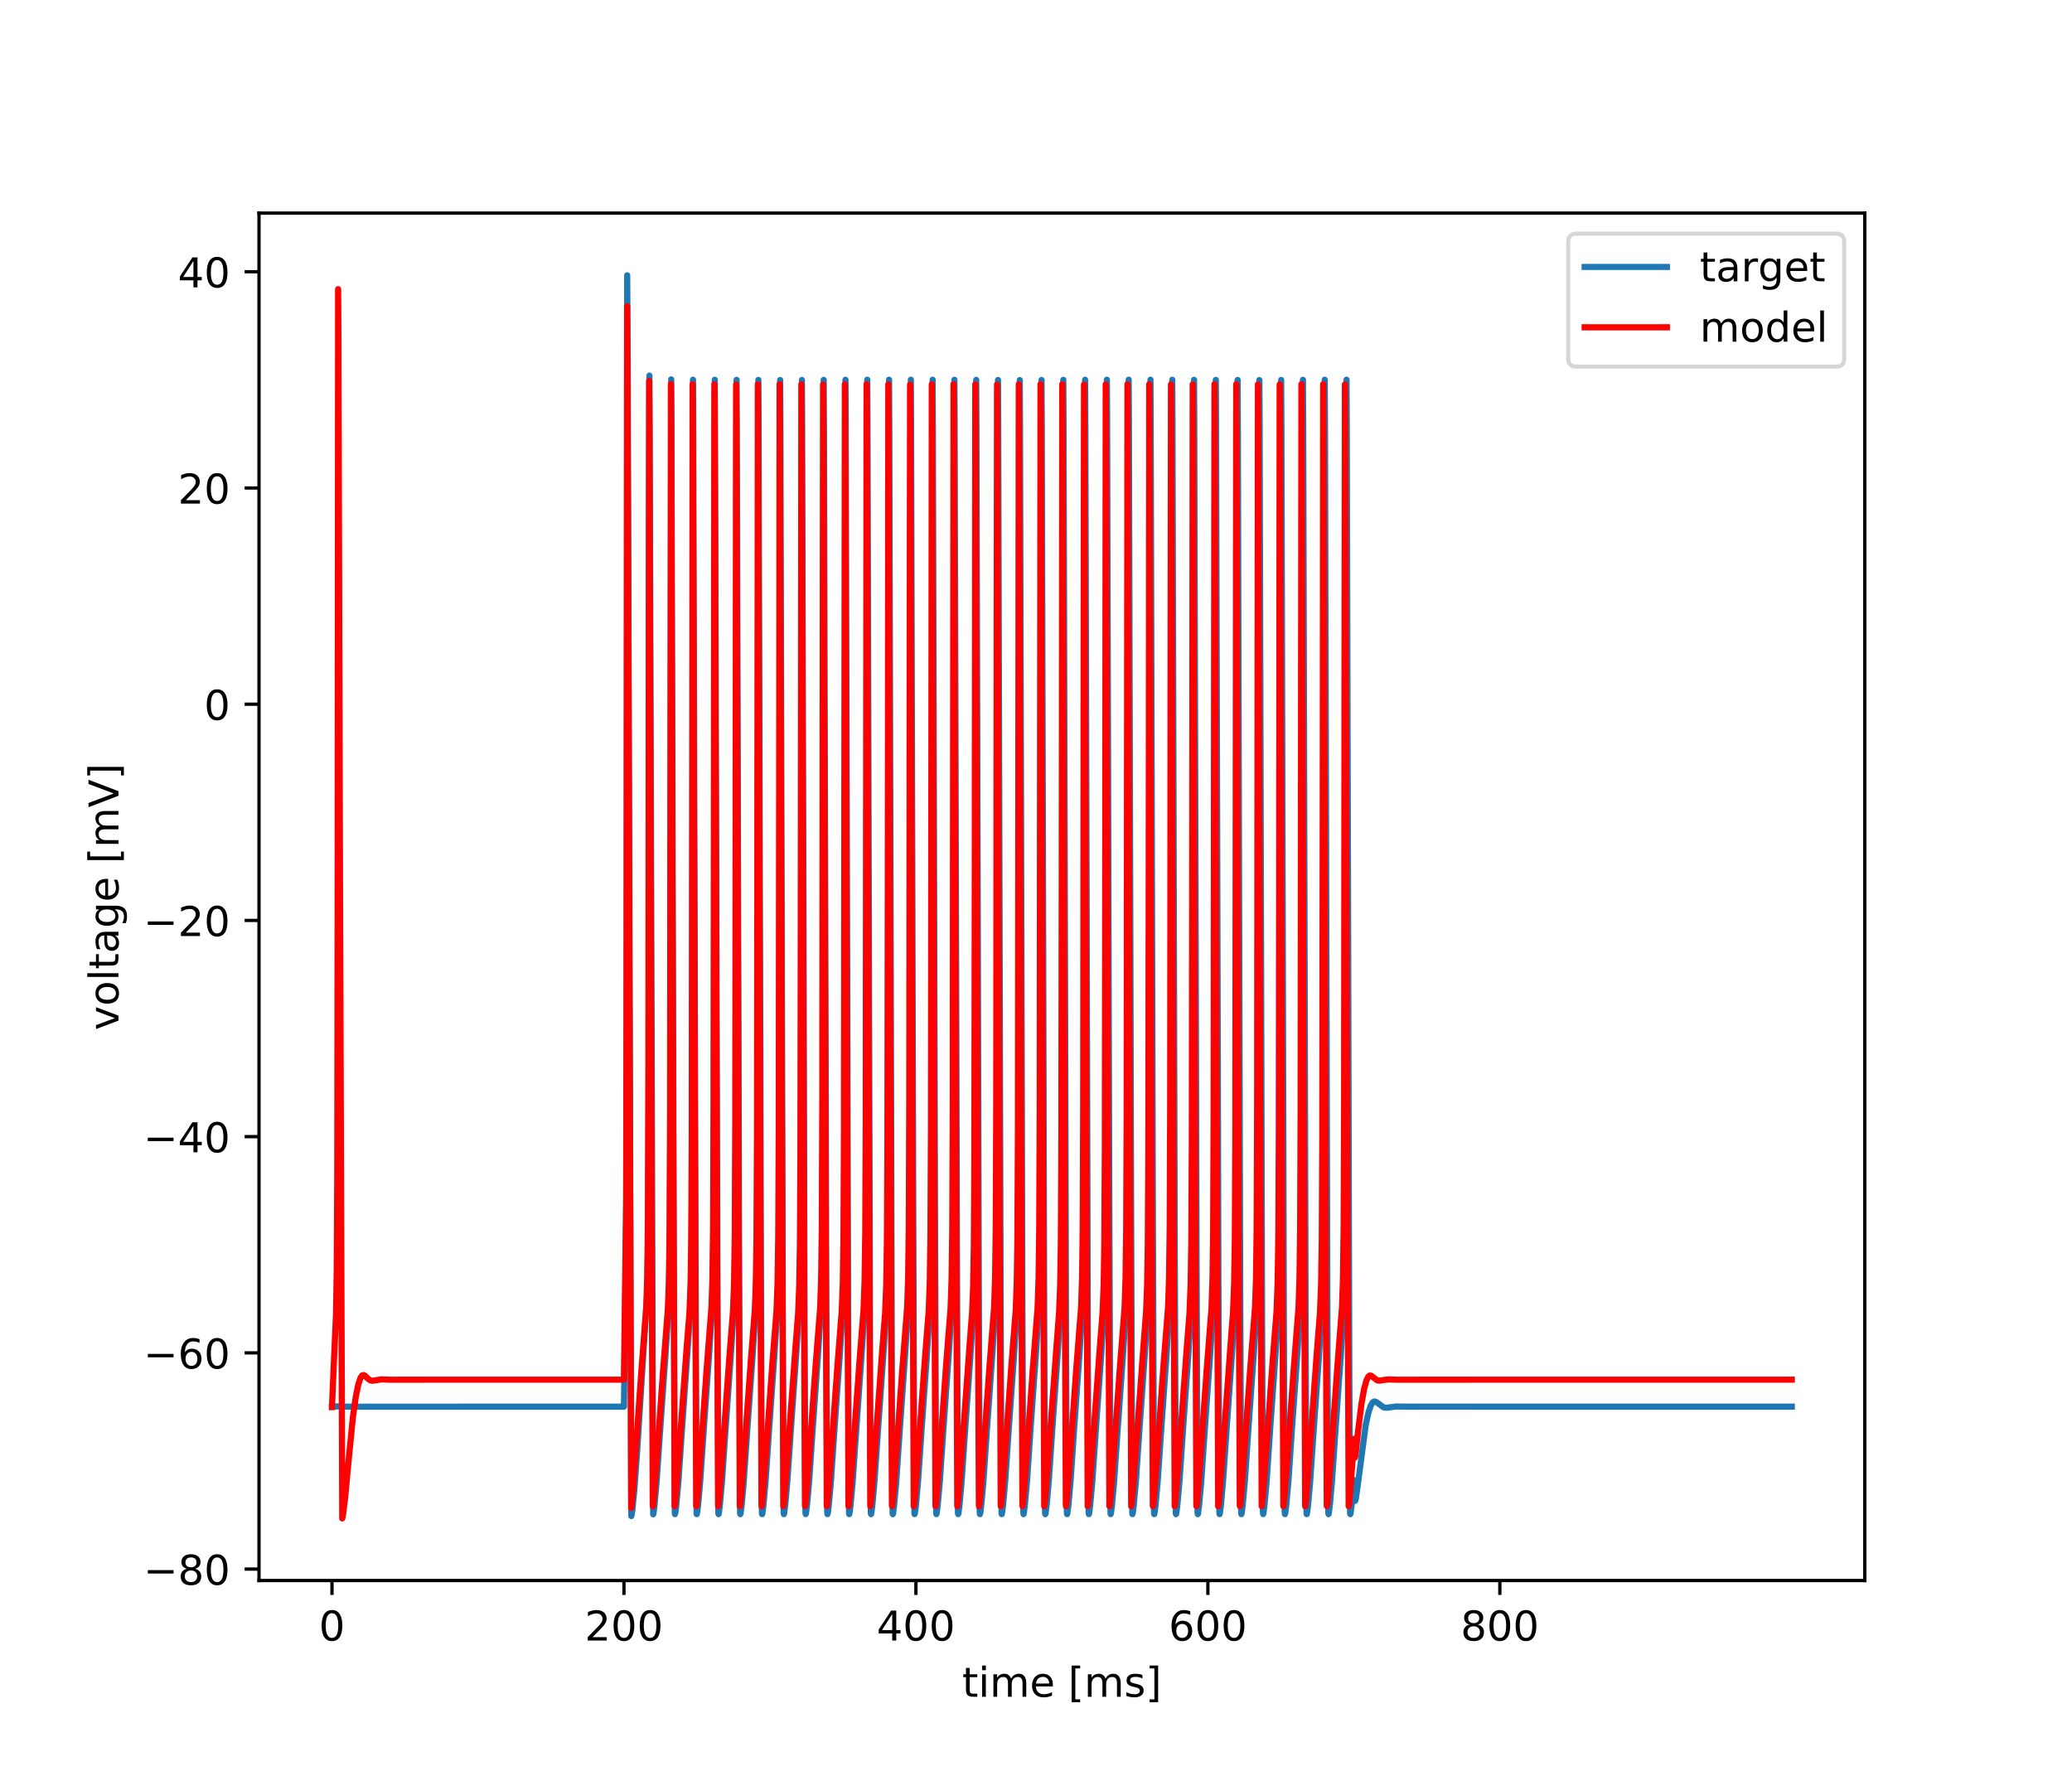 <?xml version="1.0" encoding="utf-8" standalone="no"?>
<!DOCTYPE svg PUBLIC "-//W3C//DTD SVG 1.1//EN"
  "http://www.w3.org/Graphics/SVG/1.1/DTD/svg11.dtd">
<!-- Created with matplotlib (https://matplotlib.org/) -->
<svg height="432pt" version="1.1" viewBox="0 0 504 432" width="504pt" xmlns="http://www.w3.org/2000/svg" xmlns:xlink="http://www.w3.org/1999/xlink">
 <defs>
  <style type="text/css">
*{stroke-linecap:butt;stroke-linejoin:round;}
  </style>
 </defs>
 <g id="figure_1">
  <g id="patch_1">
   <path d="M 0 432 
L 504 432 
L 504 0 
L 0 0 
z
" style="fill:#ffffff;"/>
  </g>
  <g id="axes_1">
   <g id="patch_2">
    <path d="M 63 384.48 
L 453.6 384.48 
L 453.6 51.84 
L 63 51.84 
z
" style="fill:#ffffff;"/>
   </g>
   <g id="matplotlib.axis_1">
    <g id="xtick_1">
     <g id="line2d_1">
      <defs>
       <path d="M 0 0 
L 0 3.5 
" id="m1801353f6d" style="stroke:#000000;stroke-width:0.8;"/>
      </defs>
      <g>
       <use style="stroke:#000000;stroke-width:0.8;" x="80.755" xlink:href="#m1801353f6d" y="384.48"/>
      </g>
     </g>
     <g id="text_1">
      <!-- 0 -->
      <defs>
       <path d="M 31.781 66.406 
Q 24.172 66.406 20.328 58.906 
Q 16.5 51.422 16.5 36.375 
Q 16.5 21.391 20.328 13.891 
Q 24.172 6.391 31.781 6.391 
Q 39.453 6.391 43.281 13.891 
Q 47.125 21.391 47.125 36.375 
Q 47.125 51.422 43.281 58.906 
Q 39.453 66.406 31.781 66.406 
z
M 31.781 74.219 
Q 44.047 74.219 50.516 64.516 
Q 56.984 54.828 56.984 36.375 
Q 56.984 17.969 50.516 8.266 
Q 44.047 -1.422 31.781 -1.422 
Q 19.531 -1.422 13.062 8.266 
Q 6.594 17.969 6.594 36.375 
Q 6.594 54.828 13.062 64.516 
Q 19.531 74.219 31.781 74.219 
z
" id="DejaVuSans-48"/>
      </defs>
      <g transform="translate(77.573 399.078)scale(0.1 -0.1)">
       <use xlink:href="#DejaVuSans-48"/>
      </g>
     </g>
    </g>
    <g id="xtick_2">
     <g id="line2d_2">
      <g>
       <use style="stroke:#000000;stroke-width:0.8;" x="151.773" xlink:href="#m1801353f6d" y="384.48"/>
      </g>
     </g>
     <g id="text_2">
      <!-- 200 -->
      <defs>
       <path d="M 19.188 8.297 
L 53.609 8.297 
L 53.609 0 
L 7.328 0 
L 7.328 8.297 
Q 12.938 14.109 22.625 23.891 
Q 32.328 33.688 34.812 36.531 
Q 39.547 41.844 41.422 45.531 
Q 43.312 49.219 43.312 52.781 
Q 43.312 58.594 39.234 62.25 
Q 35.156 65.922 28.609 65.922 
Q 23.969 65.922 18.812 64.312 
Q 13.672 62.703 7.812 59.422 
L 7.812 69.391 
Q 13.766 71.781 18.938 73 
Q 24.125 74.219 28.422 74.219 
Q 39.75 74.219 46.484 68.547 
Q 53.219 62.891 53.219 53.422 
Q 53.219 48.922 51.531 44.891 
Q 49.859 40.875 45.406 35.406 
Q 44.188 33.984 37.641 27.219 
Q 31.109 20.453 19.188 8.297 
z
" id="DejaVuSans-50"/>
      </defs>
      <g transform="translate(142.229 399.078)scale(0.1 -0.1)">
       <use xlink:href="#DejaVuSans-50"/>
       <use x="63.623" xlink:href="#DejaVuSans-48"/>
       <use x="127.246" xlink:href="#DejaVuSans-48"/>
      </g>
     </g>
    </g>
    <g id="xtick_3">
     <g id="line2d_3">
      <g>
       <use style="stroke:#000000;stroke-width:0.8;" x="222.791" xlink:href="#m1801353f6d" y="384.48"/>
      </g>
     </g>
     <g id="text_3">
      <!-- 400 -->
      <defs>
       <path d="M 37.797 64.312 
L 12.891 25.391 
L 37.797 25.391 
z
M 35.203 72.906 
L 47.609 72.906 
L 47.609 25.391 
L 58.016 25.391 
L 58.016 17.188 
L 47.609 17.188 
L 47.609 0 
L 37.797 0 
L 37.797 17.188 
L 4.891 17.188 
L 4.891 26.703 
z
" id="DejaVuSans-52"/>
      </defs>
      <g transform="translate(213.247 399.078)scale(0.1 -0.1)">
       <use xlink:href="#DejaVuSans-52"/>
       <use x="63.623" xlink:href="#DejaVuSans-48"/>
       <use x="127.246" xlink:href="#DejaVuSans-48"/>
      </g>
     </g>
    </g>
    <g id="xtick_4">
     <g id="line2d_4">
      <g>
       <use style="stroke:#000000;stroke-width:0.8;" x="293.809" xlink:href="#m1801353f6d" y="384.48"/>
      </g>
     </g>
     <g id="text_4">
      <!-- 600 -->
      <defs>
       <path d="M 33.016 40.375 
Q 26.375 40.375 22.484 35.828 
Q 18.609 31.297 18.609 23.391 
Q 18.609 15.531 22.484 10.953 
Q 26.375 6.391 33.016 6.391 
Q 39.656 6.391 43.531 10.953 
Q 47.406 15.531 47.406 23.391 
Q 47.406 31.297 43.531 35.828 
Q 39.656 40.375 33.016 40.375 
z
M 52.594 71.297 
L 52.594 62.312 
Q 48.875 64.062 45.094 64.984 
Q 41.312 65.922 37.594 65.922 
Q 27.828 65.922 22.672 59.328 
Q 17.531 52.734 16.797 39.406 
Q 19.672 43.656 24.016 45.922 
Q 28.375 48.188 33.594 48.188 
Q 44.578 48.188 50.953 41.516 
Q 57.328 34.859 57.328 23.391 
Q 57.328 12.156 50.688 5.359 
Q 44.047 -1.422 33.016 -1.422 
Q 20.359 -1.422 13.672 8.266 
Q 6.984 17.969 6.984 36.375 
Q 6.984 53.656 15.188 63.938 
Q 23.391 74.219 37.203 74.219 
Q 40.922 74.219 44.703 73.484 
Q 48.484 72.75 52.594 71.297 
z
" id="DejaVuSans-54"/>
      </defs>
      <g transform="translate(284.265 399.078)scale(0.1 -0.1)">
       <use xlink:href="#DejaVuSans-54"/>
       <use x="63.623" xlink:href="#DejaVuSans-48"/>
       <use x="127.246" xlink:href="#DejaVuSans-48"/>
      </g>
     </g>
    </g>
    <g id="xtick_5">
     <g id="line2d_5">
      <g>
       <use style="stroke:#000000;stroke-width:0.8;" x="364.827" xlink:href="#m1801353f6d" y="384.48"/>
      </g>
     </g>
     <g id="text_5">
      <!-- 800 -->
      <defs>
       <path d="M 31.781 34.625 
Q 24.75 34.625 20.719 30.859 
Q 16.703 27.094 16.703 20.516 
Q 16.703 13.922 20.719 10.156 
Q 24.75 6.391 31.781 6.391 
Q 38.812 6.391 42.859 10.172 
Q 46.922 13.969 46.922 20.516 
Q 46.922 27.094 42.891 30.859 
Q 38.875 34.625 31.781 34.625 
z
M 21.922 38.812 
Q 15.578 40.375 12.031 44.719 
Q 8.5 49.078 8.5 55.328 
Q 8.5 64.062 14.719 69.141 
Q 20.953 74.219 31.781 74.219 
Q 42.672 74.219 48.875 69.141 
Q 55.078 64.062 55.078 55.328 
Q 55.078 49.078 51.531 44.719 
Q 48 40.375 41.703 38.812 
Q 48.828 37.156 52.797 32.312 
Q 56.781 27.484 56.781 20.516 
Q 56.781 9.906 50.312 4.234 
Q 43.844 -1.422 31.781 -1.422 
Q 19.734 -1.422 13.25 4.234 
Q 6.781 9.906 6.781 20.516 
Q 6.781 27.484 10.781 32.312 
Q 14.797 37.156 21.922 38.812 
z
M 18.312 54.391 
Q 18.312 48.734 21.844 45.562 
Q 25.391 42.391 31.781 42.391 
Q 38.141 42.391 41.719 45.562 
Q 45.312 48.734 45.312 54.391 
Q 45.312 60.062 41.719 63.234 
Q 38.141 66.406 31.781 66.406 
Q 25.391 66.406 21.844 63.234 
Q 18.312 60.062 18.312 54.391 
z
" id="DejaVuSans-56"/>
      </defs>
      <g transform="translate(355.284 399.078)scale(0.1 -0.1)">
       <use xlink:href="#DejaVuSans-56"/>
       <use x="63.623" xlink:href="#DejaVuSans-48"/>
       <use x="127.246" xlink:href="#DejaVuSans-48"/>
      </g>
     </g>
    </g>
    <g id="text_6">
     <!-- time [ms] -->
     <defs>
      <path d="M 18.312 70.219 
L 18.312 54.688 
L 36.812 54.688 
L 36.812 47.703 
L 18.312 47.703 
L 18.312 18.016 
Q 18.312 11.328 20.141 9.422 
Q 21.969 7.516 27.594 7.516 
L 36.812 7.516 
L 36.812 0 
L 27.594 0 
Q 17.188 0 13.234 3.875 
Q 9.281 7.766 9.281 18.016 
L 9.281 47.703 
L 2.688 47.703 
L 2.688 54.688 
L 9.281 54.688 
L 9.281 70.219 
z
" id="DejaVuSans-116"/>
      <path d="M 9.422 54.688 
L 18.406 54.688 
L 18.406 0 
L 9.422 0 
z
M 9.422 75.984 
L 18.406 75.984 
L 18.406 64.594 
L 9.422 64.594 
z
" id="DejaVuSans-105"/>
      <path d="M 52 44.188 
Q 55.375 50.25 60.062 53.125 
Q 64.75 56 71.094 56 
Q 79.641 56 84.281 50.016 
Q 88.922 44.047 88.922 33.016 
L 88.922 0 
L 79.891 0 
L 79.891 32.719 
Q 79.891 40.578 77.094 44.375 
Q 74.312 48.188 68.609 48.188 
Q 61.625 48.188 57.562 43.547 
Q 53.516 38.922 53.516 30.906 
L 53.516 0 
L 44.484 0 
L 44.484 32.719 
Q 44.484 40.625 41.703 44.406 
Q 38.922 48.188 33.109 48.188 
Q 26.219 48.188 22.156 43.531 
Q 18.109 38.875 18.109 30.906 
L 18.109 0 
L 9.078 0 
L 9.078 54.688 
L 18.109 54.688 
L 18.109 46.188 
Q 21.188 51.219 25.484 53.609 
Q 29.781 56 35.688 56 
Q 41.656 56 45.828 52.969 
Q 50 49.953 52 44.188 
z
" id="DejaVuSans-109"/>
      <path d="M 56.203 29.594 
L 56.203 25.203 
L 14.891 25.203 
Q 15.484 15.922 20.484 11.062 
Q 25.484 6.203 34.422 6.203 
Q 39.594 6.203 44.453 7.469 
Q 49.312 8.734 54.109 11.281 
L 54.109 2.781 
Q 49.266 0.734 44.188 -0.344 
Q 39.109 -1.422 33.891 -1.422 
Q 20.797 -1.422 13.156 6.188 
Q 5.516 13.812 5.516 26.812 
Q 5.516 40.234 12.766 48.109 
Q 20.016 56 32.328 56 
Q 43.359 56 49.781 48.891 
Q 56.203 41.797 56.203 29.594 
z
M 47.219 32.234 
Q 47.125 39.594 43.094 43.984 
Q 39.062 48.391 32.422 48.391 
Q 24.906 48.391 20.391 44.141 
Q 15.875 39.891 15.188 32.172 
z
" id="DejaVuSans-101"/>
      <path id="DejaVuSans-32"/>
      <path d="M 8.594 75.984 
L 29.297 75.984 
L 29.297 69 
L 17.578 69 
L 17.578 -6.203 
L 29.297 -6.203 
L 29.297 -13.188 
L 8.594 -13.188 
z
" id="DejaVuSans-91"/>
      <path d="M 44.281 53.078 
L 44.281 44.578 
Q 40.484 46.531 36.375 47.5 
Q 32.281 48.484 27.875 48.484 
Q 21.188 48.484 17.844 46.438 
Q 14.5 44.391 14.5 40.281 
Q 14.5 37.156 16.891 35.375 
Q 19.281 33.594 26.516 31.984 
L 29.594 31.297 
Q 39.156 29.25 43.188 25.516 
Q 47.219 21.781 47.219 15.094 
Q 47.219 7.469 41.188 3.016 
Q 35.156 -1.422 24.609 -1.422 
Q 20.219 -1.422 15.453 -0.562 
Q 10.688 0.297 5.422 2 
L 5.422 11.281 
Q 10.406 8.688 15.234 7.391 
Q 20.062 6.109 24.812 6.109 
Q 31.156 6.109 34.562 8.281 
Q 37.984 10.453 37.984 14.406 
Q 37.984 18.062 35.516 20.016 
Q 33.062 21.969 24.703 23.781 
L 21.578 24.516 
Q 13.234 26.266 9.516 29.906 
Q 5.812 33.547 5.812 39.891 
Q 5.812 47.609 11.281 51.797 
Q 16.75 56 26.812 56 
Q 31.781 56 36.172 55.266 
Q 40.578 54.547 44.281 53.078 
z
" id="DejaVuSans-115"/>
      <path d="M 30.422 75.984 
L 30.422 -13.188 
L 9.719 -13.188 
L 9.719 -6.203 
L 21.391 -6.203 
L 21.391 69 
L 9.719 69 
L 9.719 75.984 
z
" id="DejaVuSans-93"/>
     </defs>
     <g transform="translate(234.038 412.757)scale(0.1 -0.1)">
      <use xlink:href="#DejaVuSans-116"/>
      <use x="39.209" xlink:href="#DejaVuSans-105"/>
      <use x="66.992" xlink:href="#DejaVuSans-109"/>
      <use x="164.404" xlink:href="#DejaVuSans-101"/>
      <use x="225.928" xlink:href="#DejaVuSans-32"/>
      <use x="257.715" xlink:href="#DejaVuSans-91"/>
      <use x="296.729" xlink:href="#DejaVuSans-109"/>
      <use x="394.141" xlink:href="#DejaVuSans-115"/>
      <use x="446.24" xlink:href="#DejaVuSans-93"/>
     </g>
    </g>
   </g>
   <g id="matplotlib.axis_2">
    <g id="ytick_1">
     <g id="line2d_6">
      <defs>
       <path d="M 0 0 
L -3.5 0 
" id="m4a88d837a3" style="stroke:#000000;stroke-width:0.8;"/>
      </defs>
      <g>
       <use style="stroke:#000000;stroke-width:0.8;" x="63" xlink:href="#m4a88d837a3" y="381.699"/>
      </g>
     </g>
     <g id="text_7">
      <!-- −80 -->
      <defs>
       <path d="M 10.594 35.5 
L 73.188 35.5 
L 73.188 27.203 
L 10.594 27.203 
z
" id="DejaVuSans-8722"/>
      </defs>
      <g transform="translate(34.895 385.498)scale(0.1 -0.1)">
       <use xlink:href="#DejaVuSans-8722"/>
       <use x="83.789" xlink:href="#DejaVuSans-56"/>
       <use x="147.412" xlink:href="#DejaVuSans-48"/>
      </g>
     </g>
    </g>
    <g id="ytick_2">
     <g id="line2d_7">
      <g>
       <use style="stroke:#000000;stroke-width:0.8;" x="63" xlink:href="#m4a88d837a3" y="329.1"/>
      </g>
     </g>
     <g id="text_8">
      <!-- −60 -->
      <g transform="translate(34.895 332.899)scale(0.1 -0.1)">
       <use xlink:href="#DejaVuSans-8722"/>
       <use x="83.789" xlink:href="#DejaVuSans-54"/>
       <use x="147.412" xlink:href="#DejaVuSans-48"/>
      </g>
     </g>
    </g>
    <g id="ytick_3">
     <g id="line2d_8">
      <g>
       <use style="stroke:#000000;stroke-width:0.8;" x="63" xlink:href="#m4a88d837a3" y="276.502"/>
      </g>
     </g>
     <g id="text_9">
      <!-- −40 -->
      <g transform="translate(34.895 280.301)scale(0.1 -0.1)">
       <use xlink:href="#DejaVuSans-8722"/>
       <use x="83.789" xlink:href="#DejaVuSans-52"/>
       <use x="147.412" xlink:href="#DejaVuSans-48"/>
      </g>
     </g>
    </g>
    <g id="ytick_4">
     <g id="line2d_9">
      <g>
       <use style="stroke:#000000;stroke-width:0.8;" x="63" xlink:href="#m4a88d837a3" y="223.903"/>
      </g>
     </g>
     <g id="text_10">
      <!-- −20 -->
      <g transform="translate(34.895 227.702)scale(0.1 -0.1)">
       <use xlink:href="#DejaVuSans-8722"/>
       <use x="83.789" xlink:href="#DejaVuSans-50"/>
       <use x="147.412" xlink:href="#DejaVuSans-48"/>
      </g>
     </g>
    </g>
    <g id="ytick_5">
     <g id="line2d_10">
      <g>
       <use style="stroke:#000000;stroke-width:0.8;" x="63" xlink:href="#m4a88d837a3" y="171.304"/>
      </g>
     </g>
     <g id="text_11">
      <!-- 0 -->
      <g transform="translate(49.638 175.104)scale(0.1 -0.1)">
       <use xlink:href="#DejaVuSans-48"/>
      </g>
     </g>
    </g>
    <g id="ytick_6">
     <g id="line2d_11">
      <g>
       <use style="stroke:#000000;stroke-width:0.8;" x="63" xlink:href="#m4a88d837a3" y="118.706"/>
      </g>
     </g>
     <g id="text_12">
      <!-- 20 -->
      <g transform="translate(43.275 122.505)scale(0.1 -0.1)">
       <use xlink:href="#DejaVuSans-50"/>
       <use x="63.623" xlink:href="#DejaVuSans-48"/>
      </g>
     </g>
    </g>
    <g id="ytick_7">
     <g id="line2d_12">
      <g>
       <use style="stroke:#000000;stroke-width:0.8;" x="63" xlink:href="#m4a88d837a3" y="66.107"/>
      </g>
     </g>
     <g id="text_13">
      <!-- 40 -->
      <g transform="translate(43.275 69.907)scale(0.1 -0.1)">
       <use xlink:href="#DejaVuSans-52"/>
       <use x="63.623" xlink:href="#DejaVuSans-48"/>
      </g>
     </g>
    </g>
    <g id="text_14">
     <!-- voltage [mV] -->
     <defs>
      <path d="M 2.984 54.688 
L 12.5 54.688 
L 29.594 8.797 
L 46.688 54.688 
L 56.203 54.688 
L 35.688 0 
L 23.484 0 
z
" id="DejaVuSans-118"/>
      <path d="M 30.609 48.391 
Q 23.391 48.391 19.188 42.75 
Q 14.984 37.109 14.984 27.297 
Q 14.984 17.484 19.156 11.844 
Q 23.344 6.203 30.609 6.203 
Q 37.797 6.203 41.984 11.859 
Q 46.188 17.531 46.188 27.297 
Q 46.188 37.016 41.984 42.703 
Q 37.797 48.391 30.609 48.391 
z
M 30.609 56 
Q 42.328 56 49.016 48.375 
Q 55.719 40.766 55.719 27.297 
Q 55.719 13.875 49.016 6.219 
Q 42.328 -1.422 30.609 -1.422 
Q 18.844 -1.422 12.172 6.219 
Q 5.516 13.875 5.516 27.297 
Q 5.516 40.766 12.172 48.375 
Q 18.844 56 30.609 56 
z
" id="DejaVuSans-111"/>
      <path d="M 9.422 75.984 
L 18.406 75.984 
L 18.406 0 
L 9.422 0 
z
" id="DejaVuSans-108"/>
      <path d="M 34.281 27.484 
Q 23.391 27.484 19.188 25 
Q 14.984 22.516 14.984 16.5 
Q 14.984 11.719 18.141 8.906 
Q 21.297 6.109 26.703 6.109 
Q 34.188 6.109 38.703 11.406 
Q 43.219 16.703 43.219 25.484 
L 43.219 27.484 
z
M 52.203 31.203 
L 52.203 0 
L 43.219 0 
L 43.219 8.297 
Q 40.141 3.328 35.547 0.953 
Q 30.953 -1.422 24.312 -1.422 
Q 15.922 -1.422 10.953 3.297 
Q 6 8.016 6 15.922 
Q 6 25.141 12.172 29.828 
Q 18.359 34.516 30.609 34.516 
L 43.219 34.516 
L 43.219 35.406 
Q 43.219 41.609 39.141 45 
Q 35.062 48.391 27.688 48.391 
Q 23 48.391 18.547 47.266 
Q 14.109 46.141 10.016 43.891 
L 10.016 52.203 
Q 14.938 54.109 19.578 55.047 
Q 24.219 56 28.609 56 
Q 40.484 56 46.344 49.844 
Q 52.203 43.703 52.203 31.203 
z
" id="DejaVuSans-97"/>
      <path d="M 45.406 27.984 
Q 45.406 37.75 41.375 43.109 
Q 37.359 48.484 30.078 48.484 
Q 22.859 48.484 18.828 43.109 
Q 14.797 37.75 14.797 27.984 
Q 14.797 18.266 18.828 12.891 
Q 22.859 7.516 30.078 7.516 
Q 37.359 7.516 41.375 12.891 
Q 45.406 18.266 45.406 27.984 
z
M 54.391 6.781 
Q 54.391 -7.172 48.188 -13.984 
Q 42 -20.797 29.203 -20.797 
Q 24.469 -20.797 20.266 -20.094 
Q 16.062 -19.391 12.109 -17.922 
L 12.109 -9.188 
Q 16.062 -11.328 19.922 -12.344 
Q 23.781 -13.375 27.781 -13.375 
Q 36.625 -13.375 41.016 -8.766 
Q 45.406 -4.156 45.406 5.172 
L 45.406 9.625 
Q 42.625 4.781 38.281 2.391 
Q 33.938 0 27.875 0 
Q 17.828 0 11.672 7.656 
Q 5.516 15.328 5.516 27.984 
Q 5.516 40.672 11.672 48.328 
Q 17.828 56 27.875 56 
Q 33.938 56 38.281 53.609 
Q 42.625 51.219 45.406 46.391 
L 45.406 54.688 
L 54.391 54.688 
z
" id="DejaVuSans-103"/>
      <path d="M 28.609 0 
L 0.781 72.906 
L 11.078 72.906 
L 34.188 11.531 
L 57.328 72.906 
L 67.578 72.906 
L 39.797 0 
z
" id="DejaVuSans-86"/>
     </defs>
     <g transform="translate(28.816 250.624)rotate(-90)scale(0.1 -0.1)">
      <use xlink:href="#DejaVuSans-118"/>
      <use x="59.18" xlink:href="#DejaVuSans-111"/>
      <use x="120.361" xlink:href="#DejaVuSans-108"/>
      <use x="148.145" xlink:href="#DejaVuSans-116"/>
      <use x="187.354" xlink:href="#DejaVuSans-97"/>
      <use x="248.633" xlink:href="#DejaVuSans-103"/>
      <use x="312.109" xlink:href="#DejaVuSans-101"/>
      <use x="373.633" xlink:href="#DejaVuSans-32"/>
      <use x="405.42" xlink:href="#DejaVuSans-91"/>
      <use x="444.434" xlink:href="#DejaVuSans-109"/>
      <use x="541.846" xlink:href="#DejaVuSans-86"/>
      <use x="610.254" xlink:href="#DejaVuSans-93"/>
     </g>
    </g>
   </g>
   <g id="line2d_13">
    <path clip-path="url(#pe0b6cb5f71)" d="M 80.755 342.25 
L 81.953 342.113 
L 83.773 342.17 
L 85.966 342.189 
L 151.773 342.181 
L 152.314 297.572 
L 152.421 248.844 
L 152.563 66.96 
L 152.678 92.226 
L 153.566 368.788 
L 153.61 368.687 
L 153.815 367.306 
L 154.294 362.543 
L 154.96 353.404 
L 157.428 314.438 
L 157.614 303.29 
L 157.738 281.282 
L 157.836 218.607 
L 157.969 91.368 
L 158.031 104.545 
L 158.883 368.363 
L 158.946 368.179 
L 159.203 366.196 
L 159.718 360.512 
L 160.535 348.562 
L 161.822 330.397 
L 162.514 320.011 
L 162.772 312.476 
L 162.94 300.461 
L 163.065 272.442 
L 163.162 187.881 
L 163.269 92.29 
L 163.322 101.821 
L 163.864 297.293 
L 164.148 368.186 
L 164.183 368.331 
L 164.245 368.149 
L 164.494 366.242 
L 165.009 360.578 
L 165.834 348.504 
L 167.113 330.472 
L 167.814 319.975 
L 168.071 312.431 
L 168.24 300.377 
L 168.364 272.195 
L 168.462 187.134 
L 168.569 92.367 
L 168.622 102.043 
L 169.172 301.253 
L 169.439 368.1 
L 169.483 368.329 
L 169.545 368.143 
L 169.802 366.152 
L 170.317 360.45 
L 171.152 348.215 
L 172.43 330.229 
L 173.114 319.957 
L 173.371 312.394 
L 173.54 300.281 
L 173.664 271.856 
L 173.762 185.981 
L 173.868 92.384 
L 173.922 102.28 
L 174.481 305.332 
L 174.729 367.99 
L 174.783 368.329 
L 174.845 368.139 
L 175.102 366.144 
L 175.617 360.439 
L 176.452 348.202 
L 177.73 330.218 
L 178.413 319.94 
L 178.671 312.358 
L 178.84 300.183 
L 178.964 271.509 
L 179.061 184.793 
L 179.168 92.401 
L 179.221 102.519 
L 179.789 309.514 
L 180.029 368.002 
L 180.082 368.329 
L 180.144 368.134 
L 180.402 366.137 
L 180.917 360.429 
L 181.751 348.19 
L 183.03 330.207 
L 183.713 319.923 
L 183.971 312.322 
L 184.139 300.085 
L 184.264 271.153 
L 184.361 183.585 
L 184.468 92.425 
L 184.521 102.762 
L 185.098 313.789 
L 185.329 368.014 
L 185.382 368.329 
L 185.444 368.13 
L 185.702 366.129 
L 186.217 360.418 
L 187.051 348.177 
L 188.329 330.197 
L 189.013 319.906 
L 189.27 312.285 
L 189.439 299.985 
L 189.563 270.792 
L 189.661 182.372 
L 189.767 92.455 
L 189.821 103.007 
L 190.407 318.135 
L 190.62 367.88 
L 190.682 368.329 
L 190.744 368.126 
L 191.01 366.041 
L 191.525 360.293 
L 192.368 347.891 
L 193.638 330.071 
L 194.313 319.889 
L 194.57 312.249 
L 194.739 299.885 
L 194.863 270.427 
L 194.97 167.769 
L 195.058 92.441 
L 195.12 103.255 
L 195.715 322.528 
L 195.919 367.896 
L 195.982 368.329 
L 196.044 368.121 
L 196.31 366.033 
L 196.834 360.166 
L 197.704 347.332 
L 198.955 329.829 
L 199.612 319.872 
L 199.87 312.211 
L 200.038 299.783 
L 200.163 270.055 
L 200.269 166.504 
L 200.358 92.412 
L 200.42 103.507 
L 201.024 326.931 
L 201.219 367.91 
L 201.281 368.328 
L 201.343 368.117 
L 201.61 366.025 
L 202.133 360.155 
L 202.995 347.456 
L 204.255 329.818 
L 204.912 319.854 
L 205.17 312.174 
L 205.338 299.68 
L 205.462 269.676 
L 205.569 165.229 
L 205.658 92.389 
L 205.72 103.76 
L 206.332 331.294 
L 206.519 367.925 
L 206.581 368.328 
L 206.634 368.159 
L 206.874 366.34 
L 207.389 360.718 
L 208.188 349.084 
L 209.511 330.384 
L 210.203 320.021 
L 210.46 312.53 
L 210.629 300.645 
L 210.753 273.15 
L 210.851 190.447 
L 210.958 92.374 
L 211.02 104.015 
L 211.641 335.564 
L 211.827 368.071 
L 211.881 368.327 
L 211.934 368.154 
L 212.183 366.253 
L 212.697 360.593 
L 213.514 348.66 
L 214.81 330.373 
L 215.503 320.004 
L 215.76 312.494 
L 215.929 300.549 
L 216.053 272.81 
L 216.151 189.265 
L 216.257 92.368 
L 216.319 104.269 
L 216.95 339.678 
L 217.127 368.082 
L 217.172 368.328 
L 217.234 368.15 
L 217.482 366.245 
L 217.997 360.583 
L 218.823 348.511 
L 220.101 330.478 
L 220.802 319.987 
L 221.06 312.458 
L 221.229 300.453 
L 221.353 272.469 
L 221.45 188.085 
L 221.557 92.368 
L 221.61 101.858 
L 222.152 297.349 
L 222.427 368.092 
L 222.471 368.328 
L 222.533 368.146 
L 222.782 366.238 
L 223.297 360.572 
L 224.123 348.498 
L 225.419 330.237 
L 226.111 319.785 
L 226.368 312.024 
L 226.537 299.266 
L 226.653 272.125 
L 226.75 186.899 
L 226.857 92.374 
L 226.91 102.096 
L 227.46 301.328 
L 227.727 368.101 
L 227.771 368.329 
L 227.833 368.142 
L 228.091 366.15 
L 228.606 360.447 
L 229.44 348.212 
L 230.718 330.226 
L 231.402 319.953 
L 231.659 312.386 
L 231.828 300.259 
L 231.952 271.778 
L 232.05 185.713 
L 232.156 92.387 
L 232.21 102.334 
L 232.769 305.41 
L 233.018 367.993 
L 233.071 368.329 
L 233.133 368.138 
L 233.39 366.143 
L 233.905 360.437 
L 234.74 348.199 
L 236.018 330.215 
L 236.702 319.936 
L 236.959 312.35 
L 237.128 300.161 
L 237.252 271.429 
L 237.35 184.521 
L 237.456 92.406 
L 237.509 102.574 
L 238.078 309.595 
L 238.317 368.005 
L 238.371 368.329 
L 238.433 368.133 
L 238.69 366.135 
L 239.205 360.426 
L 240.039 348.187 
L 241.318 330.205 
L 242.001 319.919 
L 242.259 312.314 
L 242.427 300.063 
L 242.552 271.071 
L 242.649 183.31 
L 242.756 92.431 
L 242.809 102.817 
L 243.386 313.871 
L 243.617 368.017 
L 243.67 368.329 
L 243.732 368.129 
L 243.99 366.128 
L 244.505 360.416 
L 245.348 348.037 
L 246.618 330.194 
L 247.301 319.902 
L 247.559 312.277 
L 247.727 299.962 
L 247.851 270.709 
L 247.949 182.096 
L 248.056 92.462 
L 248.109 103.063 
L 248.695 318.22 
L 248.908 367.884 
L 248.97 368.329 
L 249.032 368.125 
L 249.298 366.039 
L 249.822 360.175 
L 250.692 347.342 
L 251.944 329.837 
L 252.601 319.885 
L 252.858 312.24 
L 253.027 299.862 
L 253.151 270.343 
L 253.258 167.481 
L 253.346 92.434 
L 253.409 103.312 
L 254.003 322.615 
L 254.208 367.899 
L 254.27 368.328 
L 254.332 368.12 
L 254.598 366.031 
L 255.122 360.164 
L 255.983 347.466 
L 257.226 330.057 
L 257.901 319.868 
L 258.158 312.203 
L 258.327 299.76 
L 258.451 269.969 
L 258.557 166.213 
L 258.646 92.406 
L 258.708 103.565 
L 259.312 327.017 
L 259.507 367.914 
L 259.569 368.328 
L 259.632 368.116 
L 259.898 366.023 
L 260.422 360.153 
L 261.292 347.317 
L 262.526 330.047 
L 263.2 319.85 
L 263.458 312.165 
L 263.626 299.656 
L 263.751 269.589 
L 263.857 164.938 
L 263.946 92.385 
L 264.008 103.818 
L 264.621 331.379 
L 264.807 367.929 
L 264.869 368.328 
L 264.922 368.158 
L 265.171 366.259 
L 265.686 360.602 
L 266.511 348.533 
L 267.808 330.266 
L 268.5 319.833 
L 268.757 312.128 
L 268.926 299.553 
L 269.05 269.208 
L 269.157 163.673 
L 269.246 92.372 
L 269.299 101.439 
L 269.823 289.775 
L 270.133 368.24 
L 270.169 368.327 
L 270.222 368.154 
L 270.471 366.251 
L 270.986 360.591 
L 271.802 348.658 
L 273.098 330.371 
L 273.791 320 
L 274.048 312.486 
L 274.217 300.527 
L 274.341 272.732 
L 274.439 188.995 
L 274.545 92.367 
L 274.599 101.675 
L 275.131 293.549 
L 275.424 368.178 
L 275.46 368.328 
L 275.522 368.149 
L 275.77 366.244 
L 276.285 360.581 
L 277.111 348.508 
L 278.389 330.475 
L 279.091 319.983 
L 279.348 312.449 
L 279.517 300.43 
L 279.641 272.39 
L 279.739 187.814 
L 279.845 92.369 
L 279.898 101.913 
L 280.44 297.425 
L 280.715 368.094 
L 280.76 368.328 
L 280.822 368.145 
L 281.079 366.156 
L 281.594 360.456 
L 282.428 348.221 
L 283.707 330.234 
L 284.39 319.966 
L 284.648 312.413 
L 284.816 300.334 
L 284.941 272.046 
L 285.038 186.629 
L 285.145 92.377 
L 285.198 102.15 
L 285.749 301.405 
L 286.015 368.103 
L 286.059 368.329 
L 286.121 368.141 
L 286.379 366.148 
L 286.894 360.445 
L 287.728 348.209 
L 289.006 330.224 
L 289.69 319.949 
L 289.947 312.377 
L 290.116 300.237 
L 290.24 271.699 
L 290.338 185.442 
L 290.445 92.391 
L 290.498 102.388 
L 291.057 305.49 
L 291.306 367.996 
L 291.359 368.329 
L 291.421 368.137 
L 291.679 366.141 
L 292.193 360.435 
L 293.028 348.196 
L 294.315 330.098 
L 294.99 319.932 
L 295.247 312.341 
L 295.416 300.139 
L 295.54 271.348 
L 295.638 184.246 
L 295.744 92.411 
L 295.798 102.629 
L 296.366 309.677 
L 296.605 368.008 
L 296.659 368.329 
L 296.721 368.132 
L 296.978 366.134 
L 297.493 360.424 
L 298.328 348.184 
L 299.606 330.203 
L 300.289 319.915 
L 300.547 312.305 
L 300.716 300.04 
L 300.84 270.989 
L 300.938 183.034 
L 301.044 92.438 
L 301.097 102.873 
L 301.674 313.954 
L 301.905 368.02 
L 301.958 368.329 
L 302.021 368.128 
L 302.287 366.045 
L 302.811 360.183 
L 303.672 347.488 
L 304.915 330.077 
L 305.589 319.898 
L 305.847 312.269 
L 306.015 299.94 
L 306.14 270.627 
L 306.246 168.455 
L 306.335 92.46 
L 306.397 103.119 
L 306.983 318.305 
L 307.196 367.887 
L 307.258 368.329 
L 307.32 368.124 
L 307.587 366.037 
L 308.11 360.172 
L 308.971 347.476 
L 310.214 330.066 
L 310.889 319.881 
L 311.146 312.232 
L 311.315 299.839 
L 311.439 270.259 
L 311.546 167.194 
L 311.635 92.427 
L 311.697 103.369 
L 312.292 322.7 
L 312.496 367.903 
L 312.558 368.328 
L 312.62 368.119 
L 312.886 366.03 
L 313.41 360.161 
L 314.28 347.326 
L 315.532 329.824 
L 316.189 319.864 
L 316.446 312.194 
L 316.615 299.736 
L 316.739 269.884 
L 316.846 165.923 
L 316.934 92.401 
L 316.997 103.622 
L 317.6 327.103 
L 317.795 367.917 
L 317.858 368.328 
L 317.911 368.161 
L 318.151 366.344 
L 318.665 360.724 
L 319.464 349.091 
L 320.787 330.39 
L 321.488 319.846 
L 321.746 312.157 
L 321.915 299.633 
L 322.039 269.501 
L 322.145 164.648 
L 322.234 92.381 
L 322.296 103.877 
L 322.909 331.464 
L 323.095 367.932 
L 323.157 368.328 
L 323.211 368.157 
L 323.459 366.257 
L 323.974 360.599 
L 324.791 348.667 
L 326.096 330.264 
L 326.779 320.013 
L 327.037 312.513 
L 327.205 300.601 
L 327.33 272.995 
L 327.427 189.908 
L 327.534 92.37 
L 327.596 104.131 
L 328.217 335.728 
L 328.404 368.076 
L 328.457 368.327 
L 328.51 368.153 
L 328.759 366.249 
L 329.274 360.589 
L 329.318 360.012 
L 329.336 360.916 
L 329.531 364.92 
L 329.62 365.109 
L 329.664 365.051 
L 329.815 364.442 
L 330.215 361.615 
L 332.177 346.803 
L 332.869 343.569 
L 333.428 341.907 
L 333.89 341.161 
L 334.263 340.934 
L 334.609 340.971 
L 335.062 341.261 
L 336.553 342.355 
L 337.157 342.452 
L 338.098 342.341 
L 339.58 342.146 
L 342.101 342.182 
L 345.715 342.178 
L 435.845 342.181 
L 435.845 342.181 
" style="fill:none;stroke:#1f77b4;stroke-linecap:square;stroke-width:1.5;"/>
   </g>
   <g id="line2d_14">
    <path clip-path="url(#pe0b6cb5f71)" d="M 80.755 342.25 
L 81.136 333.133 
L 81.731 319.836 
L 81.917 308.691 
L 82.042 284.952 
L 82.131 214.245 
L 82.246 70.347 
L 82.317 82.134 
L 82.69 211.204 
L 83.249 369.36 
L 83.276 369.315 
L 83.435 368.455 
L 83.933 364.488 
L 84.723 356.057 
L 85.823 344.875 
L 86.551 339.711 
L 87.182 336.69 
L 87.705 335.153 
L 88.096 334.594 
L 88.407 334.49 
L 88.726 334.629 
L 89.303 335.19 
L 89.996 335.752 
L 90.511 335.885 
L 91.176 335.799 
L 92.73 335.55 
L 94.852 335.629 
L 104.501 335.618 
L 151.773 335.618 
L 152.314 291.634 
L 152.412 237.844 
L 152.545 74.502 
L 152.643 93.985 
L 153.522 366.811 
L 153.61 366.315 
L 154.001 362.121 
L 154.711 351.908 
L 155.963 334.183 
L 157.223 317.649 
L 157.454 309.983 
L 157.605 296.721 
L 157.72 261.922 
L 157.836 125.707 
L 157.898 92.678 
L 157.96 103.589 
L 158.537 306.991 
L 158.777 366.27 
L 158.812 366.429 
L 158.866 366.201 
L 159.132 363.547 
L 159.745 355.246 
L 161.351 332.596 
L 162.479 318.161 
L 162.718 311.061 
L 162.878 298.959 
L 162.994 270.807 
L 163.091 178.574 
L 163.189 93.412 
L 163.242 101.796 
L 163.659 248.078 
L 164.103 366.398 
L 164.139 366.27 
L 164.343 364.381 
L 164.911 357.023 
L 166.846 330.204 
L 167.716 319.128 
L 167.974 312.452 
L 168.142 301.785 
L 168.267 277.191 
L 168.364 201.59 
L 168.48 93.462 
L 168.542 104.882 
L 169.128 312.844 
L 169.359 366.281 
L 169.385 366.397 
L 169.447 366.14 
L 169.731 363.255 
L 170.362 354.594 
L 171.88 333.136 
L 173.069 317.873 
L 173.3 310.853 
L 173.46 298.403 
L 173.575 268.871 
L 173.673 172.235 
L 173.771 93.5 
L 173.824 102.975 
L 174.339 281.863 
L 174.676 366.398 
L 174.72 366.243 
L 174.942 364.137 
L 175.528 356.432 
L 177.339 331.16 
L 178.307 318.882 
L 178.564 311.923 
L 178.733 300.333 
L 178.848 275.569 
L 178.946 195.571 
L 179.053 93.541 
L 179.115 103.579 
L 179.665 296.039 
L 179.949 366.367 
L 179.967 366.397 
L 180.011 366.23 
L 180.242 364.015 
L 180.837 356.135 
L 182.595 331.541 
L 183.598 318.841 
L 183.846 312.195 
L 184.015 301.091 
L 184.139 274.72 
L 184.237 192.459 
L 184.343 93.478 
L 184.406 104.193 
L 184.974 304.17 
L 185.231 366.331 
L 185.258 366.396 
L 185.302 366.216 
L 185.542 363.892 
L 186.137 355.97 
L 187.868 331.72 
L 188.889 318.801 
L 189.137 312.109 
L 189.306 300.851 
L 189.43 273.848 
L 189.528 189.307 
L 189.634 93.465 
L 189.688 102.322 
L 190.149 262.976 
L 190.54 366.397 
L 190.575 366.305 
L 190.753 364.737 
L 191.303 357.766 
L 193.425 328.681 
L 194.144 319.411 
L 194.41 312.718 
L 194.579 302.49 
L 194.703 279.623 
L 194.801 210.788 
L 194.925 93.495 
L 194.987 105.451 
L 195.591 321.644 
L 195.795 366.207 
L 195.831 366.398 
L 195.893 366.126 
L 196.186 363.128 
L 196.825 354.293 
L 198.299 333.427 
L 199.515 317.832 
L 199.746 310.763 
L 199.905 298.145 
L 200.021 267.937 
L 200.127 155.523 
L 200.207 93.55 
L 200.269 103.515 
L 200.811 292.475 
L 201.104 366.366 
L 201.121 366.397 
L 201.166 366.231 
L 201.397 364.018 
L 201.991 356.139 
L 203.749 331.543 
L 204.752 318.846 
L 205.001 312.205 
L 205.17 301.116 
L 205.294 274.81 
L 205.391 192.789 
L 205.498 93.483 
L 205.56 104.128 
L 206.128 304.074 
L 206.386 366.33 
L 206.412 366.396 
L 206.457 366.217 
L 206.696 363.894 
L 207.291 355.974 
L 209.022 331.722 
L 210.052 318.636 
L 210.301 311.752 
L 210.469 299.85 
L 210.585 273.941 
L 210.682 189.642 
L 210.789 93.465 
L 210.842 102.26 
L 211.304 262.902 
L 211.694 366.397 
L 211.73 366.306 
L 211.907 364.739 
L 212.458 357.77 
L 214.588 328.584 
L 215.298 319.415 
L 215.565 312.726 
L 215.733 302.513 
L 215.858 279.699 
L 215.955 211.077 
L 216.08 93.49 
L 216.142 105.383 
L 216.745 321.542 
L 216.95 366.204 
L 216.985 366.398 
L 217.047 366.128 
L 217.34 363.131 
L 217.979 354.296 
L 219.453 333.43 
L 220.669 317.837 
L 220.9 310.774 
L 221.06 298.176 
L 221.175 268.049 
L 221.282 155.873 
L 221.371 93.558 
L 221.424 103.451 
L 221.965 292.386 
L 222.258 366.365 
L 222.276 366.397 
L 222.32 366.232 
L 222.551 364.02 
L 223.146 356.142 
L 224.904 331.546 
L 225.907 318.85 
L 226.155 312.214 
L 226.324 301.141 
L 226.448 274.902 
L 226.546 193.124 
L 226.653 93.488 
L 226.715 104.062 
L 227.283 303.977 
L 227.54 366.328 
L 227.567 366.396 
L 227.62 366.16 
L 227.895 363.391 
L 228.517 354.907 
L 230.079 332.857 
L 231.233 318.114 
L 231.473 310.984 
L 231.633 298.775 
L 231.748 270.202 
L 231.846 176.626 
L 231.943 93.465 
L 231.997 102.198 
L 232.449 259.945 
L 232.849 366.396 
L 232.884 366.307 
L 233.062 364.742 
L 233.612 357.773 
L 235.743 328.586 
L 236.462 319.261 
L 236.719 312.735 
L 236.888 302.536 
L 237.012 279.776 
L 237.11 211.369 
L 237.234 93.485 
L 237.296 105.315 
L 237.9 321.438 
L 238.104 366.202 
L 238.14 366.398 
L 238.202 366.129 
L 238.495 363.134 
L 239.134 354.3 
L 240.608 333.432 
L 241.824 317.842 
L 242.055 310.785 
L 242.214 298.206 
L 242.33 268.161 
L 242.436 156.227 
L 242.525 93.549 
L 242.578 103.386 
L 243.12 292.297 
L 243.413 366.364 
L 243.431 366.397 
L 243.475 366.234 
L 243.706 364.023 
L 244.292 356.278 
L 246.076 331.346 
L 247.061 318.854 
L 247.31 312.223 
L 247.479 301.166 
L 247.603 274.994 
L 247.701 193.461 
L 247.807 93.493 
L 247.869 103.995 
L 248.428 300.204 
L 248.695 366.326 
L 248.721 366.396 
L 248.775 366.162 
L 249.05 363.394 
L 249.671 354.91 
L 251.234 332.86 
L 252.388 318.119 
L 252.627 310.995 
L 252.787 298.805 
L 252.903 270.309 
L 253 176.984 
L 253.098 93.465 
L 253.151 102.135 
L 253.595 257.007 
L 254.003 366.396 
L 254.039 366.309 
L 254.208 364.837 
L 254.749 358.032 
L 256.951 327.99 
L 257.616 319.265 
L 257.874 312.744 
L 258.043 302.558 
L 258.167 279.853 
L 258.264 211.664 
L 258.389 93.481 
L 258.451 105.247 
L 259.055 321.333 
L 259.259 366.199 
L 259.294 366.397 
L 259.356 366.131 
L 259.649 363.136 
L 260.289 354.304 
L 261.762 333.435 
L 262.978 317.847 
L 263.209 310.796 
L 263.369 298.238 
L 263.484 268.274 
L 263.591 156.585 
L 263.68 93.54 
L 263.733 103.321 
L 264.266 288.827 
L 264.576 366.39 
L 264.594 366.388 
L 264.621 366.286 
L 264.807 364.605 
L 265.366 357.457 
L 267.408 329.338 
L 268.189 319.347 
L 268.456 312.579 
L 268.624 302.126 
L 268.749 278.38 
L 268.846 206.076 
L 268.962 93.499 
L 269.024 103.928 
L 269.583 300.108 
L 269.849 366.325 
L 269.876 366.397 
L 269.929 366.163 
L 270.204 363.397 
L 270.826 354.914 
L 272.388 332.862 
L 273.542 318.124 
L 273.782 311.006 
L 273.942 298.835 
L 274.057 270.416 
L 274.155 177.342 
L 274.252 93.465 
L 274.306 102.072 
L 274.741 254.083 
L 275.158 366.396 
L 275.193 366.31 
L 275.362 364.839 
L 275.904 358.035 
L 278.105 327.993 
L 278.771 319.269 
L 279.028 312.753 
L 279.197 302.581 
L 279.321 279.931 
L 279.419 211.96 
L 279.543 93.476 
L 279.605 105.178 
L 280.2 317.237 
L 280.413 366.196 
L 280.449 366.397 
L 280.511 366.133 
L 280.804 363.139 
L 281.443 354.307 
L 282.926 333.333 
L 284.133 317.852 
L 284.364 310.807 
L 284.523 298.269 
L 284.639 268.388 
L 284.745 156.946 
L 284.834 93.532 
L 284.887 103.255 
L 285.42 288.739 
L 285.731 366.39 
L 285.749 366.388 
L 285.775 366.288 
L 285.962 364.607 
L 286.521 357.46 
L 288.563 329.341 
L 289.344 319.351 
L 289.61 312.588 
L 289.779 302.15 
L 289.903 278.463 
L 290.001 206.388 
L 290.116 93.506 
L 290.178 103.861 
L 290.738 300.012 
L 291.004 366.323 
L 291.031 366.397 
L 291.084 366.165 
L 291.359 363.399 
L 291.98 354.918 
L 293.543 332.865 
L 294.697 318.129 
L 294.937 311.016 
L 295.096 298.865 
L 295.212 270.522 
L 295.309 177.701 
L 295.407 93.467 
L 295.46 102.009 
L 295.895 254.008 
L 296.312 366.396 
L 296.348 366.311 
L 296.517 364.842 
L 297.058 358.039 
L 299.26 327.995 
L 299.926 319.273 
L 300.192 312.421 
L 300.361 301.704 
L 300.485 276.91 
L 300.582 200.545 
L 300.698 93.473 
L 300.76 105.109 
L 301.355 317.131 
L 301.568 366.193 
L 301.603 366.397 
L 301.665 366.134 
L 301.958 363.142 
L 302.598 354.311 
L 304.08 333.336 
L 305.287 317.857 
L 305.518 310.818 
L 305.678 298.301 
L 305.793 268.502 
L 305.9 157.308 
L 305.989 93.523 
L 306.042 103.189 
L 306.566 285.357 
L 306.894 366.398 
L 306.939 366.238 
L 307.161 364.129 
L 307.746 356.42 
L 309.557 331.151 
L 310.525 318.868 
L 310.782 311.891 
L 310.951 300.244 
L 311.067 275.27 
L 311.164 194.473 
L 311.271 93.513 
L 311.333 103.795 
L 311.892 299.917 
L 312.158 366.322 
L 312.185 366.397 
L 312.238 366.166 
L 312.514 363.402 
L 313.135 354.921 
L 314.697 332.868 
L 315.851 318.133 
L 316.091 311.027 
L 316.251 298.895 
L 316.366 270.628 
L 316.464 178.058 
L 316.562 93.469 
L 316.615 101.946 
L 317.041 251.093 
L 317.467 366.396 
L 317.511 366.265 
L 317.716 364.373 
L 318.284 357.011 
L 320.219 330.196 
L 321.089 319.117 
L 321.346 312.431 
L 321.515 301.729 
L 321.639 276.997 
L 321.737 200.87 
L 321.852 93.47 
L 321.915 105.039 
L 322.509 317.025 
L 322.722 366.19 
L 322.758 366.397 
L 322.82 366.136 
L 323.104 363.249 
L 323.734 354.585 
L 325.252 333.13 
L 326.442 317.862 
L 326.673 310.829 
L 326.833 298.332 
L 326.948 268.615 
L 327.054 157.67 
L 327.143 93.516 
L 327.197 103.124 
L 327.72 285.271 
L 328.049 366.398 
L 328.093 366.24 
L 328.315 364.131 
L 328.901 356.424 
L 329.318 350.022 
L 329.345 351.267 
L 329.531 354.517 
L 329.576 354.56 
L 329.62 354.469 
L 329.771 353.572 
L 330.348 348.117 
L 331.147 341.611 
L 331.822 337.822 
L 332.381 335.8 
L 332.834 334.882 
L 333.18 334.612 
L 333.49 334.638 
L 333.908 334.933 
L 335 335.778 
L 335.541 335.866 
L 336.349 335.735 
L 337.636 335.562 
L 339.882 335.63 
L 360.042 335.618 
L 435.845 335.618 
L 435.845 335.618 
" style="fill:none;stroke:#ff0000;stroke-linecap:square;stroke-width:1.5;"/>
   </g>
   <g id="patch_3">
    <path d="M 63 384.48 
L 63 51.84 
" style="fill:none;stroke:#000000;stroke-linecap:square;stroke-linejoin:miter;stroke-width:0.8;"/>
   </g>
   <g id="patch_4">
    <path d="M 453.6 384.48 
L 453.6 51.84 
" style="fill:none;stroke:#000000;stroke-linecap:square;stroke-linejoin:miter;stroke-width:0.8;"/>
   </g>
   <g id="patch_5">
    <path d="M 63 384.48 
L 453.6 384.48 
" style="fill:none;stroke:#000000;stroke-linecap:square;stroke-linejoin:miter;stroke-width:0.8;"/>
   </g>
   <g id="patch_6">
    <path d="M 63 51.84 
L 453.6 51.84 
" style="fill:none;stroke:#000000;stroke-linecap:square;stroke-linejoin:miter;stroke-width:0.8;"/>
   </g>
   <g id="legend_1">
    <g id="patch_7">
     <path d="M 383.461 89.196 
L 446.6 89.196 
Q 448.6 89.196 448.6 87.196 
L 448.6 58.84 
Q 448.6 56.84 446.6 56.84 
L 383.461 56.84 
Q 381.461 56.84 381.461 58.84 
L 381.461 87.196 
Q 381.461 89.196 383.461 89.196 
z
" style="fill:#ffffff;opacity:0.8;stroke:#cccccc;stroke-linejoin:miter;"/>
    </g>
    <g id="line2d_15">
     <path d="M 385.461 64.938 
L 405.461 64.938 
" style="fill:none;stroke:#1f77b4;stroke-linecap:square;stroke-width:1.5;"/>
    </g>
    <g id="line2d_16"/>
    <g id="text_15">
     <!-- target -->
     <defs>
      <path d="M 41.109 46.297 
Q 39.594 47.172 37.812 47.578 
Q 36.031 48 33.891 48 
Q 26.266 48 22.188 43.047 
Q 18.109 38.094 18.109 28.812 
L 18.109 0 
L 9.078 0 
L 9.078 54.688 
L 18.109 54.688 
L 18.109 46.188 
Q 20.953 51.172 25.484 53.578 
Q 30.031 56 36.531 56 
Q 37.453 56 38.578 55.875 
Q 39.703 55.766 41.062 55.516 
z
" id="DejaVuSans-114"/>
     </defs>
     <g transform="translate(413.461 68.438)scale(0.1 -0.1)">
      <use xlink:href="#DejaVuSans-116"/>
      <use x="39.209" xlink:href="#DejaVuSans-97"/>
      <use x="100.488" xlink:href="#DejaVuSans-114"/>
      <use x="141.586" xlink:href="#DejaVuSans-103"/>
      <use x="205.062" xlink:href="#DejaVuSans-101"/>
      <use x="266.586" xlink:href="#DejaVuSans-116"/>
     </g>
    </g>
    <g id="line2d_17">
     <path d="M 385.461 79.617 
L 405.461 79.617 
" style="fill:none;stroke:#ff0000;stroke-linecap:square;stroke-width:1.5;"/>
    </g>
    <g id="line2d_18"/>
    <g id="text_16">
     <!-- model -->
     <defs>
      <path d="M 45.406 46.391 
L 45.406 75.984 
L 54.391 75.984 
L 54.391 0 
L 45.406 0 
L 45.406 8.203 
Q 42.578 3.328 38.25 0.953 
Q 33.938 -1.422 27.875 -1.422 
Q 17.969 -1.422 11.734 6.484 
Q 5.516 14.406 5.516 27.297 
Q 5.516 40.188 11.734 48.094 
Q 17.969 56 27.875 56 
Q 33.938 56 38.25 53.625 
Q 42.578 51.266 45.406 46.391 
z
M 14.797 27.297 
Q 14.797 17.391 18.875 11.75 
Q 22.953 6.109 30.078 6.109 
Q 37.203 6.109 41.297 11.75 
Q 45.406 17.391 45.406 27.297 
Q 45.406 37.203 41.297 42.844 
Q 37.203 48.484 30.078 48.484 
Q 22.953 48.484 18.875 42.844 
Q 14.797 37.203 14.797 27.297 
z
" id="DejaVuSans-100"/>
     </defs>
     <g transform="translate(413.461 83.117)scale(0.1 -0.1)">
      <use xlink:href="#DejaVuSans-109"/>
      <use x="97.412" xlink:href="#DejaVuSans-111"/>
      <use x="158.594" xlink:href="#DejaVuSans-100"/>
      <use x="222.07" xlink:href="#DejaVuSans-101"/>
      <use x="283.594" xlink:href="#DejaVuSans-108"/>
     </g>
    </g>
   </g>
  </g>
 </g>
 <defs>
  <clipPath id="pe0b6cb5f71">
   <rect height="332.64" width="390.6" x="63" y="51.84"/>
  </clipPath>
 </defs>
</svg>
